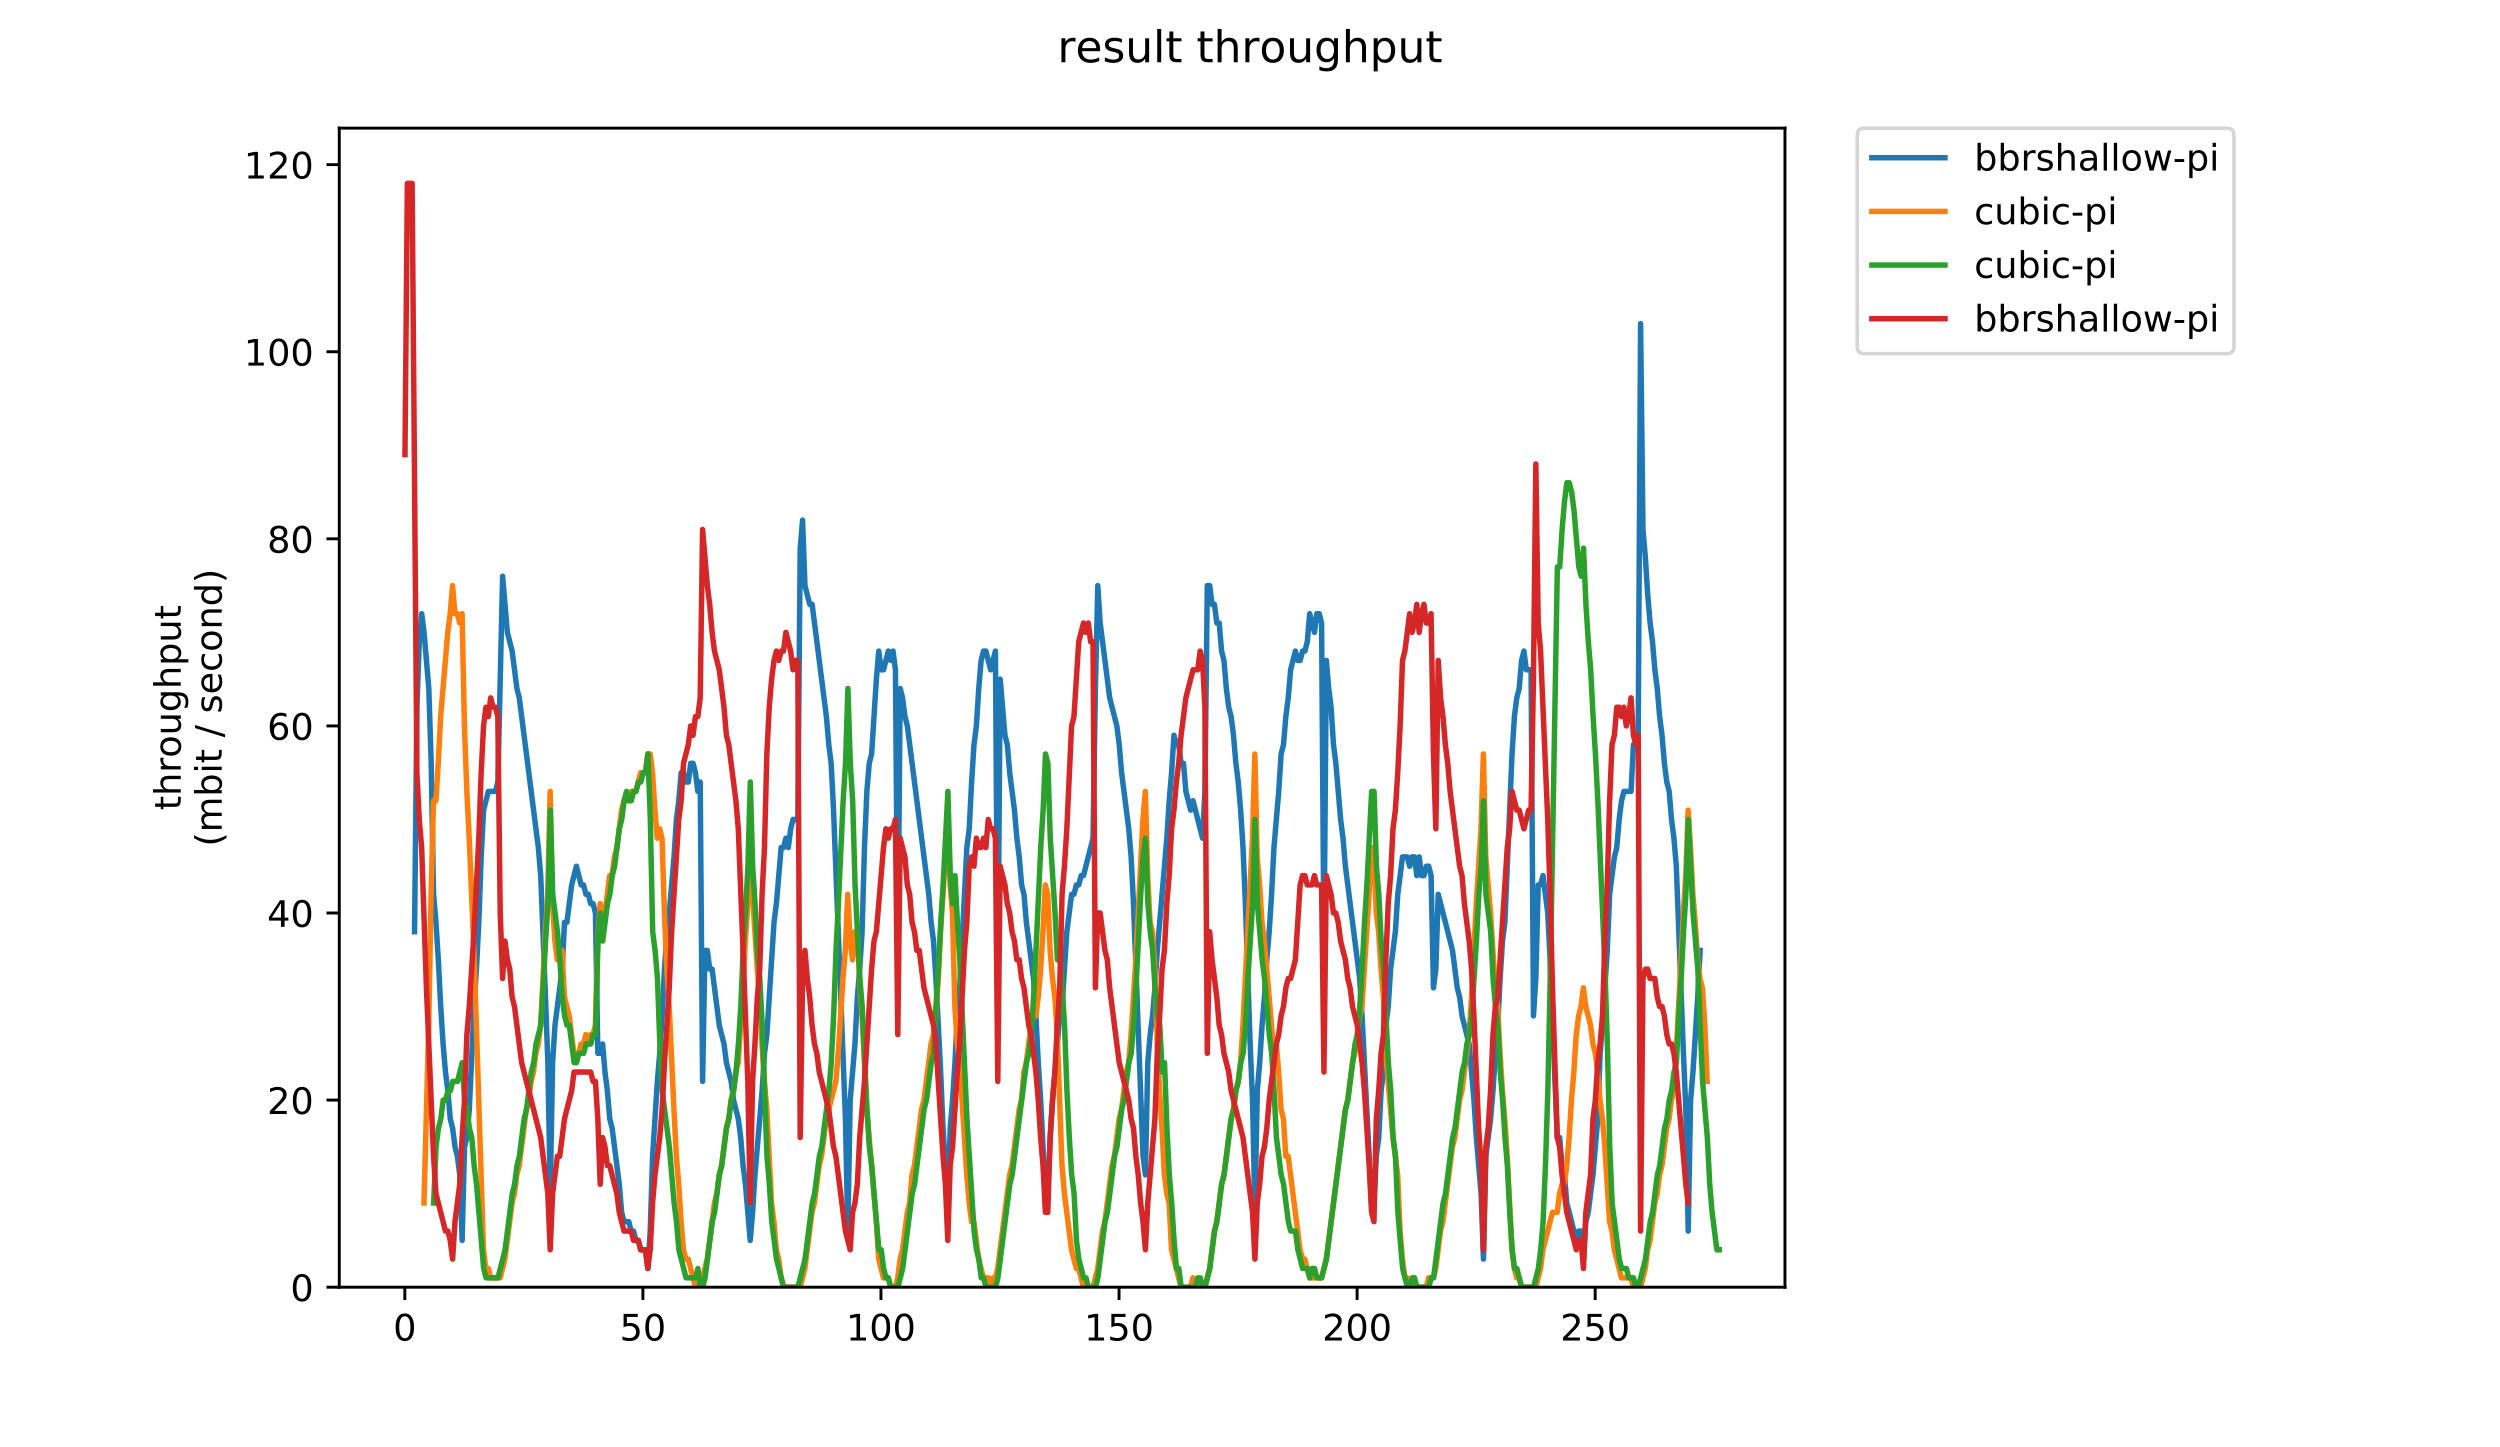<?xml version="1.0" encoding="utf-8" standalone="no"?>
<!DOCTYPE svg PUBLIC "-//W3C//DTD SVG 1.1//EN"
  "http://www.w3.org/Graphics/SVG/1.1/DTD/svg11.dtd">
<!-- Created with matplotlib (https://matplotlib.org/) -->
<svg height="396pt" version="1.1" viewBox="0 0 684 396" width="684pt" xmlns="http://www.w3.org/2000/svg" xmlns:xlink="http://www.w3.org/1999/xlink">
 <defs>
  <style type="text/css">
*{stroke-linecap:butt;stroke-linejoin:round;}
  </style>
 </defs>
 <g id="figure_1">
  <g id="patch_1">
   <path d="M 0 396 
L 684 396 
L 684 0 
L 0 0 
z
" style="fill:#ffffff;"/>
  </g>
  <g id="axes_1">
   <g id="patch_2">
    <path d="M 92.824 352.174 
L 488.365 352.174 
L 488.365 35.062 
L 92.824 35.062 
z
" style="fill:#ffffff;"/>
   </g>
   <g id="matplotlib.axis_1">
    <g id="xtick_1">
     <g id="line2d_1">
      <defs>
       <path d="M 0 0 
L 0 3.5 
" id="m0ec8cfc8e2" style="stroke:#000000;stroke-width:0.8;"/>
      </defs>
      <g>
       <use style="stroke:#000000;stroke-width:0.8;" x="110.759" xlink:href="#m0ec8cfc8e2" y="352.174"/>
      </g>
     </g>
     <g id="text_1">
      <!-- 0 -->
      <defs>
       <path d="M 31.781 66.406 
Q 24.172 66.406 20.328 58.906 
Q 16.5 51.422 16.5 36.375 
Q 16.5 21.391 20.328 13.891 
Q 24.172 6.391 31.781 6.391 
Q 39.453 6.391 43.281 13.891 
Q 47.125 21.391 47.125 36.375 
Q 47.125 51.422 43.281 58.906 
Q 39.453 66.406 31.781 66.406 
z
M 31.781 74.219 
Q 44.047 74.219 50.516 64.516 
Q 56.984 54.828 56.984 36.375 
Q 56.984 17.969 50.516 8.266 
Q 44.047 -1.422 31.781 -1.422 
Q 19.531 -1.422 13.062 8.266 
Q 6.594 17.969 6.594 36.375 
Q 6.594 54.828 13.062 64.516 
Q 19.531 74.219 31.781 74.219 
z
" id="DejaVuSans-48"/>
      </defs>
      <g transform="translate(107.578 366.773)scale(0.1 -0.1)">
       <use xlink:href="#DejaVuSans-48"/>
      </g>
     </g>
    </g>
    <g id="xtick_2">
     <g id="line2d_2">
      <g>
       <use style="stroke:#000000;stroke-width:0.8;" x="175.895" xlink:href="#m0ec8cfc8e2" y="352.174"/>
      </g>
     </g>
     <g id="text_2">
      <!-- 50 -->
      <defs>
       <path d="M 10.797 72.906 
L 49.516 72.906 
L 49.516 64.594 
L 19.828 64.594 
L 19.828 46.734 
Q 21.969 47.469 24.109 47.828 
Q 26.266 48.188 28.422 48.188 
Q 40.625 48.188 47.75 41.5 
Q 54.891 34.812 54.891 23.391 
Q 54.891 11.625 47.562 5.094 
Q 40.234 -1.422 26.906 -1.422 
Q 22.312 -1.422 17.547 -0.641 
Q 12.797 0.141 7.719 1.703 
L 7.719 11.625 
Q 12.109 9.234 16.797 8.062 
Q 21.484 6.891 26.703 6.891 
Q 35.156 6.891 40.078 11.328 
Q 45.016 15.766 45.016 23.391 
Q 45.016 31 40.078 35.438 
Q 35.156 39.891 26.703 39.891 
Q 22.75 39.891 18.812 39.016 
Q 14.891 38.141 10.797 36.281 
z
" id="DejaVuSans-53"/>
      </defs>
      <g transform="translate(169.532 366.773)scale(0.1 -0.1)">
       <use xlink:href="#DejaVuSans-53"/>
       <use x="63.623" xlink:href="#DejaVuSans-48"/>
      </g>
     </g>
    </g>
    <g id="xtick_3">
     <g id="line2d_3">
      <g>
       <use style="stroke:#000000;stroke-width:0.8;" x="241.031" xlink:href="#m0ec8cfc8e2" y="352.174"/>
      </g>
     </g>
     <g id="text_3">
      <!-- 100 -->
      <defs>
       <path d="M 12.406 8.297 
L 28.516 8.297 
L 28.516 63.922 
L 10.984 60.406 
L 10.984 69.391 
L 28.422 72.906 
L 38.281 72.906 
L 38.281 8.297 
L 54.391 8.297 
L 54.391 0 
L 12.406 0 
z
" id="DejaVuSans-49"/>
      </defs>
      <g transform="translate(231.487 366.773)scale(0.1 -0.1)">
       <use xlink:href="#DejaVuSans-49"/>
       <use x="63.623" xlink:href="#DejaVuSans-48"/>
       <use x="127.246" xlink:href="#DejaVuSans-48"/>
      </g>
     </g>
    </g>
    <g id="xtick_4">
     <g id="line2d_4">
      <g>
       <use style="stroke:#000000;stroke-width:0.8;" x="306.167" xlink:href="#m0ec8cfc8e2" y="352.174"/>
      </g>
     </g>
     <g id="text_4">
      <!-- 150 -->
      <g transform="translate(296.624 366.773)scale(0.1 -0.1)">
       <use xlink:href="#DejaVuSans-49"/>
       <use x="63.623" xlink:href="#DejaVuSans-53"/>
       <use x="127.246" xlink:href="#DejaVuSans-48"/>
      </g>
     </g>
    </g>
    <g id="xtick_5">
     <g id="line2d_5">
      <g>
       <use style="stroke:#000000;stroke-width:0.8;" x="371.304" xlink:href="#m0ec8cfc8e2" y="352.174"/>
      </g>
     </g>
     <g id="text_5">
      <!-- 200 -->
      <defs>
       <path d="M 19.188 8.297 
L 53.609 8.297 
L 53.609 0 
L 7.328 0 
L 7.328 8.297 
Q 12.938 14.109 22.625 23.891 
Q 32.328 33.688 34.812 36.531 
Q 39.547 41.844 41.422 45.531 
Q 43.312 49.219 43.312 52.781 
Q 43.312 58.594 39.234 62.25 
Q 35.156 65.922 28.609 65.922 
Q 23.969 65.922 18.812 64.312 
Q 13.672 62.703 7.812 59.422 
L 7.812 69.391 
Q 13.766 71.781 18.938 73 
Q 24.125 74.219 28.422 74.219 
Q 39.75 74.219 46.484 68.547 
Q 53.219 62.891 53.219 53.422 
Q 53.219 48.922 51.531 44.891 
Q 49.859 40.875 45.406 35.406 
Q 44.188 33.984 37.641 27.219 
Q 31.109 20.453 19.188 8.297 
z
" id="DejaVuSans-50"/>
      </defs>
      <g transform="translate(361.76 366.773)scale(0.1 -0.1)">
       <use xlink:href="#DejaVuSans-50"/>
       <use x="63.623" xlink:href="#DejaVuSans-48"/>
       <use x="127.246" xlink:href="#DejaVuSans-48"/>
      </g>
     </g>
    </g>
    <g id="xtick_6">
     <g id="line2d_6">
      <g>
       <use style="stroke:#000000;stroke-width:0.8;" x="436.44" xlink:href="#m0ec8cfc8e2" y="352.174"/>
      </g>
     </g>
     <g id="text_6">
      <!-- 250 -->
      <g transform="translate(426.896 366.773)scale(0.1 -0.1)">
       <use xlink:href="#DejaVuSans-50"/>
       <use x="63.623" xlink:href="#DejaVuSans-53"/>
       <use x="127.246" xlink:href="#DejaVuSans-48"/>
      </g>
     </g>
    </g>
   </g>
   <g id="matplotlib.axis_2">
    <g id="ytick_1">
     <g id="line2d_7">
      <defs>
       <path d="M 0 0 
L -3.5 0 
" id="m995652339a" style="stroke:#000000;stroke-width:0.8;"/>
      </defs>
      <g>
       <use style="stroke:#000000;stroke-width:0.8;" x="92.824" xlink:href="#m995652339a" y="352.174"/>
      </g>
     </g>
     <g id="text_7">
      <!-- 0 -->
      <g transform="translate(79.461 355.973)scale(0.1 -0.1)">
       <use xlink:href="#DejaVuSans-48"/>
      </g>
     </g>
    </g>
    <g id="ytick_2">
     <g id="line2d_8">
      <g>
       <use style="stroke:#000000;stroke-width:0.8;" x="92.824" xlink:href="#m995652339a" y="300.986"/>
      </g>
     </g>
     <g id="text_8">
      <!-- 20 -->
      <g transform="translate(73.099 304.785)scale(0.1 -0.1)">
       <use xlink:href="#DejaVuSans-50"/>
       <use x="63.623" xlink:href="#DejaVuSans-48"/>
      </g>
     </g>
    </g>
    <g id="ytick_3">
     <g id="line2d_9">
      <g>
       <use style="stroke:#000000;stroke-width:0.8;" x="92.824" xlink:href="#m995652339a" y="249.798"/>
      </g>
     </g>
     <g id="text_9">
      <!-- 40 -->
      <defs>
       <path d="M 37.797 64.312 
L 12.891 25.391 
L 37.797 25.391 
z
M 35.203 72.906 
L 47.609 72.906 
L 47.609 25.391 
L 58.016 25.391 
L 58.016 17.188 
L 47.609 17.188 
L 47.609 0 
L 37.797 0 
L 37.797 17.188 
L 4.891 17.188 
L 4.891 26.703 
z
" id="DejaVuSans-52"/>
      </defs>
      <g transform="translate(73.099 253.597)scale(0.1 -0.1)">
       <use xlink:href="#DejaVuSans-52"/>
       <use x="63.623" xlink:href="#DejaVuSans-48"/>
      </g>
     </g>
    </g>
    <g id="ytick_4">
     <g id="line2d_10">
      <g>
       <use style="stroke:#000000;stroke-width:0.8;" x="92.824" xlink:href="#m995652339a" y="198.609"/>
      </g>
     </g>
     <g id="text_10">
      <!-- 60 -->
      <defs>
       <path d="M 33.016 40.375 
Q 26.375 40.375 22.484 35.828 
Q 18.609 31.297 18.609 23.391 
Q 18.609 15.531 22.484 10.953 
Q 26.375 6.391 33.016 6.391 
Q 39.656 6.391 43.531 10.953 
Q 47.406 15.531 47.406 23.391 
Q 47.406 31.297 43.531 35.828 
Q 39.656 40.375 33.016 40.375 
z
M 52.594 71.297 
L 52.594 62.312 
Q 48.875 64.062 45.094 64.984 
Q 41.312 65.922 37.594 65.922 
Q 27.828 65.922 22.672 59.328 
Q 17.531 52.734 16.797 39.406 
Q 19.672 43.656 24.016 45.922 
Q 28.375 48.188 33.594 48.188 
Q 44.578 48.188 50.953 41.516 
Q 57.328 34.859 57.328 23.391 
Q 57.328 12.156 50.688 5.359 
Q 44.047 -1.422 33.016 -1.422 
Q 20.359 -1.422 13.672 8.266 
Q 6.984 17.969 6.984 36.375 
Q 6.984 53.656 15.188 63.938 
Q 23.391 74.219 37.203 74.219 
Q 40.922 74.219 44.703 73.484 
Q 48.484 72.75 52.594 71.297 
z
" id="DejaVuSans-54"/>
      </defs>
      <g transform="translate(73.099 202.408)scale(0.1 -0.1)">
       <use xlink:href="#DejaVuSans-54"/>
       <use x="63.623" xlink:href="#DejaVuSans-48"/>
      </g>
     </g>
    </g>
    <g id="ytick_5">
     <g id="line2d_11">
      <g>
       <use style="stroke:#000000;stroke-width:0.8;" x="92.824" xlink:href="#m995652339a" y="147.421"/>
      </g>
     </g>
     <g id="text_11">
      <!-- 80 -->
      <defs>
       <path d="M 31.781 34.625 
Q 24.75 34.625 20.719 30.859 
Q 16.703 27.094 16.703 20.516 
Q 16.703 13.922 20.719 10.156 
Q 24.75 6.391 31.781 6.391 
Q 38.812 6.391 42.859 10.172 
Q 46.922 13.969 46.922 20.516 
Q 46.922 27.094 42.891 30.859 
Q 38.875 34.625 31.781 34.625 
z
M 21.922 38.812 
Q 15.578 40.375 12.031 44.719 
Q 8.5 49.078 8.5 55.328 
Q 8.5 64.062 14.719 69.141 
Q 20.953 74.219 31.781 74.219 
Q 42.672 74.219 48.875 69.141 
Q 55.078 64.062 55.078 55.328 
Q 55.078 49.078 51.531 44.719 
Q 48 40.375 41.703 38.812 
Q 48.828 37.156 52.797 32.312 
Q 56.781 27.484 56.781 20.516 
Q 56.781 9.906 50.312 4.234 
Q 43.844 -1.422 31.781 -1.422 
Q 19.734 -1.422 13.25 4.234 
Q 6.781 9.906 6.781 20.516 
Q 6.781 27.484 10.781 32.312 
Q 14.797 37.156 21.922 38.812 
z
M 18.312 54.391 
Q 18.312 48.734 21.844 45.562 
Q 25.391 42.391 31.781 42.391 
Q 38.141 42.391 41.719 45.562 
Q 45.312 48.734 45.312 54.391 
Q 45.312 60.062 41.719 63.234 
Q 38.141 66.406 31.781 66.406 
Q 25.391 66.406 21.844 63.234 
Q 18.312 60.062 18.312 54.391 
z
" id="DejaVuSans-56"/>
      </defs>
      <g transform="translate(73.099 151.22)scale(0.1 -0.1)">
       <use xlink:href="#DejaVuSans-56"/>
       <use x="63.623" xlink:href="#DejaVuSans-48"/>
      </g>
     </g>
    </g>
    <g id="ytick_6">
     <g id="line2d_12">
      <g>
       <use style="stroke:#000000;stroke-width:0.8;" x="92.824" xlink:href="#m995652339a" y="96.233"/>
      </g>
     </g>
     <g id="text_12">
      <!-- 100 -->
      <g transform="translate(66.736 100.032)scale(0.1 -0.1)">
       <use xlink:href="#DejaVuSans-49"/>
       <use x="63.623" xlink:href="#DejaVuSans-48"/>
       <use x="127.246" xlink:href="#DejaVuSans-48"/>
      </g>
     </g>
    </g>
    <g id="ytick_7">
     <g id="line2d_13">
      <g>
       <use style="stroke:#000000;stroke-width:0.8;" x="92.824" xlink:href="#m995652339a" y="45.044"/>
      </g>
     </g>
     <g id="text_13">
      <!-- 120 -->
      <g transform="translate(66.736 48.843)scale(0.1 -0.1)">
       <use xlink:href="#DejaVuSans-49"/>
       <use x="63.623" xlink:href="#DejaVuSans-50"/>
       <use x="127.246" xlink:href="#DejaVuSans-48"/>
      </g>
     </g>
    </g>
    <g id="text_14">
     <!-- throughput -->
     <defs>
      <path d="M 18.312 70.219 
L 18.312 54.688 
L 36.812 54.688 
L 36.812 47.703 
L 18.312 47.703 
L 18.312 18.016 
Q 18.312 11.328 20.141 9.422 
Q 21.969 7.516 27.594 7.516 
L 36.812 7.516 
L 36.812 0 
L 27.594 0 
Q 17.188 0 13.234 3.875 
Q 9.281 7.766 9.281 18.016 
L 9.281 47.703 
L 2.688 47.703 
L 2.688 54.688 
L 9.281 54.688 
L 9.281 70.219 
z
" id="DejaVuSans-116"/>
      <path d="M 54.891 33.016 
L 54.891 0 
L 45.906 0 
L 45.906 32.719 
Q 45.906 40.484 42.875 44.328 
Q 39.844 48.188 33.797 48.188 
Q 26.516 48.188 22.312 43.547 
Q 18.109 38.922 18.109 30.906 
L 18.109 0 
L 9.078 0 
L 9.078 75.984 
L 18.109 75.984 
L 18.109 46.188 
Q 21.344 51.125 25.703 53.562 
Q 30.078 56 35.797 56 
Q 45.219 56 50.047 50.172 
Q 54.891 44.344 54.891 33.016 
z
" id="DejaVuSans-104"/>
      <path d="M 41.109 46.297 
Q 39.594 47.172 37.812 47.578 
Q 36.031 48 33.891 48 
Q 26.266 48 22.188 43.047 
Q 18.109 38.094 18.109 28.812 
L 18.109 0 
L 9.078 0 
L 9.078 54.688 
L 18.109 54.688 
L 18.109 46.188 
Q 20.953 51.172 25.484 53.578 
Q 30.031 56 36.531 56 
Q 37.453 56 38.578 55.875 
Q 39.703 55.766 41.062 55.516 
z
" id="DejaVuSans-114"/>
      <path d="M 30.609 48.391 
Q 23.391 48.391 19.188 42.75 
Q 14.984 37.109 14.984 27.297 
Q 14.984 17.484 19.156 11.844 
Q 23.344 6.203 30.609 6.203 
Q 37.797 6.203 41.984 11.859 
Q 46.188 17.531 46.188 27.297 
Q 46.188 37.016 41.984 42.703 
Q 37.797 48.391 30.609 48.391 
z
M 30.609 56 
Q 42.328 56 49.016 48.375 
Q 55.719 40.766 55.719 27.297 
Q 55.719 13.875 49.016 6.219 
Q 42.328 -1.422 30.609 -1.422 
Q 18.844 -1.422 12.172 6.219 
Q 5.516 13.875 5.516 27.297 
Q 5.516 40.766 12.172 48.375 
Q 18.844 56 30.609 56 
z
" id="DejaVuSans-111"/>
      <path d="M 8.5 21.578 
L 8.5 54.688 
L 17.484 54.688 
L 17.484 21.922 
Q 17.484 14.156 20.5 10.266 
Q 23.531 6.391 29.594 6.391 
Q 36.859 6.391 41.078 11.031 
Q 45.312 15.672 45.312 23.688 
L 45.312 54.688 
L 54.297 54.688 
L 54.297 0 
L 45.312 0 
L 45.312 8.406 
Q 42.047 3.422 37.719 1 
Q 33.406 -1.422 27.688 -1.422 
Q 18.266 -1.422 13.375 4.438 
Q 8.5 10.297 8.5 21.578 
z
M 31.109 56 
z
" id="DejaVuSans-117"/>
      <path d="M 45.406 27.984 
Q 45.406 37.75 41.375 43.109 
Q 37.359 48.484 30.078 48.484 
Q 22.859 48.484 18.828 43.109 
Q 14.797 37.75 14.797 27.984 
Q 14.797 18.266 18.828 12.891 
Q 22.859 7.516 30.078 7.516 
Q 37.359 7.516 41.375 12.891 
Q 45.406 18.266 45.406 27.984 
z
M 54.391 6.781 
Q 54.391 -7.172 48.188 -13.984 
Q 42 -20.797 29.203 -20.797 
Q 24.469 -20.797 20.266 -20.094 
Q 16.062 -19.391 12.109 -17.922 
L 12.109 -9.188 
Q 16.062 -11.328 19.922 -12.344 
Q 23.781 -13.375 27.781 -13.375 
Q 36.625 -13.375 41.016 -8.766 
Q 45.406 -4.156 45.406 5.172 
L 45.406 9.625 
Q 42.625 4.781 38.281 2.391 
Q 33.938 0 27.875 0 
Q 17.828 0 11.672 7.656 
Q 5.516 15.328 5.516 27.984 
Q 5.516 40.672 11.672 48.328 
Q 17.828 56 27.875 56 
Q 33.938 56 38.281 53.609 
Q 42.625 51.219 45.406 46.391 
L 45.406 54.688 
L 54.391 54.688 
z
" id="DejaVuSans-103"/>
      <path d="M 18.109 8.203 
L 18.109 -20.797 
L 9.078 -20.797 
L 9.078 54.688 
L 18.109 54.688 
L 18.109 46.391 
Q 20.953 51.266 25.266 53.625 
Q 29.594 56 35.594 56 
Q 45.562 56 51.781 48.094 
Q 58.016 40.188 58.016 27.297 
Q 58.016 14.406 51.781 6.484 
Q 45.562 -1.422 35.594 -1.422 
Q 29.594 -1.422 25.266 0.953 
Q 20.953 3.328 18.109 8.203 
z
M 48.688 27.297 
Q 48.688 37.203 44.609 42.844 
Q 40.531 48.484 33.406 48.484 
Q 26.266 48.484 22.188 42.844 
Q 18.109 37.203 18.109 27.297 
Q 18.109 17.391 22.188 11.75 
Q 26.266 6.109 33.406 6.109 
Q 40.531 6.109 44.609 11.75 
Q 48.688 17.391 48.688 27.297 
z
" id="DejaVuSans-112"/>
     </defs>
     <g transform="translate(49.459 221.675)rotate(-90)scale(0.1 -0.1)">
      <use xlink:href="#DejaVuSans-116"/>
      <use x="39.209" xlink:href="#DejaVuSans-104"/>
      <use x="102.588" xlink:href="#DejaVuSans-114"/>
      <use x="143.67" xlink:href="#DejaVuSans-111"/>
      <use x="204.852" xlink:href="#DejaVuSans-117"/>
      <use x="268.23" xlink:href="#DejaVuSans-103"/>
      <use x="331.707" xlink:href="#DejaVuSans-104"/>
      <use x="395.086" xlink:href="#DejaVuSans-112"/>
      <use x="458.562" xlink:href="#DejaVuSans-117"/>
      <use x="521.941" xlink:href="#DejaVuSans-116"/>
     </g>
     <!-- (mbit / second) -->
     <defs>
      <path d="M 31 75.875 
Q 24.469 64.656 21.281 53.656 
Q 18.109 42.672 18.109 31.391 
Q 18.109 20.125 21.312 9.062 
Q 24.516 -2 31 -13.188 
L 23.188 -13.188 
Q 15.875 -1.703 12.234 9.375 
Q 8.594 20.453 8.594 31.391 
Q 8.594 42.281 12.203 53.312 
Q 15.828 64.359 23.188 75.875 
z
" id="DejaVuSans-40"/>
      <path d="M 52 44.188 
Q 55.375 50.25 60.062 53.125 
Q 64.75 56 71.094 56 
Q 79.641 56 84.281 50.016 
Q 88.922 44.047 88.922 33.016 
L 88.922 0 
L 79.891 0 
L 79.891 32.719 
Q 79.891 40.578 77.094 44.375 
Q 74.312 48.188 68.609 48.188 
Q 61.625 48.188 57.562 43.547 
Q 53.516 38.922 53.516 30.906 
L 53.516 0 
L 44.484 0 
L 44.484 32.719 
Q 44.484 40.625 41.703 44.406 
Q 38.922 48.188 33.109 48.188 
Q 26.219 48.188 22.156 43.531 
Q 18.109 38.875 18.109 30.906 
L 18.109 0 
L 9.078 0 
L 9.078 54.688 
L 18.109 54.688 
L 18.109 46.188 
Q 21.188 51.219 25.484 53.609 
Q 29.781 56 35.688 56 
Q 41.656 56 45.828 52.969 
Q 50 49.953 52 44.188 
z
" id="DejaVuSans-109"/>
      <path d="M 48.688 27.297 
Q 48.688 37.203 44.609 42.844 
Q 40.531 48.484 33.406 48.484 
Q 26.266 48.484 22.188 42.844 
Q 18.109 37.203 18.109 27.297 
Q 18.109 17.391 22.188 11.75 
Q 26.266 6.109 33.406 6.109 
Q 40.531 6.109 44.609 11.75 
Q 48.688 17.391 48.688 27.297 
z
M 18.109 46.391 
Q 20.953 51.266 25.266 53.625 
Q 29.594 56 35.594 56 
Q 45.562 56 51.781 48.094 
Q 58.016 40.188 58.016 27.297 
Q 58.016 14.406 51.781 6.484 
Q 45.562 -1.422 35.594 -1.422 
Q 29.594 -1.422 25.266 0.953 
Q 20.953 3.328 18.109 8.203 
L 18.109 0 
L 9.078 0 
L 9.078 75.984 
L 18.109 75.984 
z
" id="DejaVuSans-98"/>
      <path d="M 9.422 54.688 
L 18.406 54.688 
L 18.406 0 
L 9.422 0 
z
M 9.422 75.984 
L 18.406 75.984 
L 18.406 64.594 
L 9.422 64.594 
z
" id="DejaVuSans-105"/>
      <path id="DejaVuSans-32"/>
      <path d="M 25.391 72.906 
L 33.688 72.906 
L 8.297 -9.281 
L 0 -9.281 
z
" id="DejaVuSans-47"/>
      <path d="M 44.281 53.078 
L 44.281 44.578 
Q 40.484 46.531 36.375 47.5 
Q 32.281 48.484 27.875 48.484 
Q 21.188 48.484 17.844 46.438 
Q 14.5 44.391 14.5 40.281 
Q 14.5 37.156 16.891 35.375 
Q 19.281 33.594 26.516 31.984 
L 29.594 31.297 
Q 39.156 29.25 43.188 25.516 
Q 47.219 21.781 47.219 15.094 
Q 47.219 7.469 41.188 3.016 
Q 35.156 -1.422 24.609 -1.422 
Q 20.219 -1.422 15.453 -0.562 
Q 10.688 0.297 5.422 2 
L 5.422 11.281 
Q 10.406 8.688 15.234 7.391 
Q 20.062 6.109 24.812 6.109 
Q 31.156 6.109 34.562 8.281 
Q 37.984 10.453 37.984 14.406 
Q 37.984 18.062 35.516 20.016 
Q 33.062 21.969 24.703 23.781 
L 21.578 24.516 
Q 13.234 26.266 9.516 29.906 
Q 5.812 33.547 5.812 39.891 
Q 5.812 47.609 11.281 51.797 
Q 16.75 56 26.812 56 
Q 31.781 56 36.172 55.266 
Q 40.578 54.547 44.281 53.078 
z
" id="DejaVuSans-115"/>
      <path d="M 56.203 29.594 
L 56.203 25.203 
L 14.891 25.203 
Q 15.484 15.922 20.484 11.062 
Q 25.484 6.203 34.422 6.203 
Q 39.594 6.203 44.453 7.469 
Q 49.312 8.734 54.109 11.281 
L 54.109 2.781 
Q 49.266 0.734 44.188 -0.344 
Q 39.109 -1.422 33.891 -1.422 
Q 20.797 -1.422 13.156 6.188 
Q 5.516 13.812 5.516 26.812 
Q 5.516 40.234 12.766 48.109 
Q 20.016 56 32.328 56 
Q 43.359 56 49.781 48.891 
Q 56.203 41.797 56.203 29.594 
z
M 47.219 32.234 
Q 47.125 39.594 43.094 43.984 
Q 39.062 48.391 32.422 48.391 
Q 24.906 48.391 20.391 44.141 
Q 15.875 39.891 15.188 32.172 
z
" id="DejaVuSans-101"/>
      <path d="M 48.781 52.594 
L 48.781 44.188 
Q 44.969 46.297 41.141 47.344 
Q 37.312 48.391 33.406 48.391 
Q 24.656 48.391 19.812 42.844 
Q 14.984 37.312 14.984 27.297 
Q 14.984 17.281 19.812 11.734 
Q 24.656 6.203 33.406 6.203 
Q 37.312 6.203 41.141 7.25 
Q 44.969 8.297 48.781 10.406 
L 48.781 2.094 
Q 45.016 0.344 40.984 -0.531 
Q 36.969 -1.422 32.422 -1.422 
Q 20.062 -1.422 12.781 6.344 
Q 5.516 14.109 5.516 27.297 
Q 5.516 40.672 12.859 48.328 
Q 20.219 56 33.016 56 
Q 37.156 56 41.109 55.141 
Q 45.062 54.297 48.781 52.594 
z
" id="DejaVuSans-99"/>
      <path d="M 54.891 33.016 
L 54.891 0 
L 45.906 0 
L 45.906 32.719 
Q 45.906 40.484 42.875 44.328 
Q 39.844 48.188 33.797 48.188 
Q 26.516 48.188 22.312 43.547 
Q 18.109 38.922 18.109 30.906 
L 18.109 0 
L 9.078 0 
L 9.078 54.688 
L 18.109 54.688 
L 18.109 46.188 
Q 21.344 51.125 25.703 53.562 
Q 30.078 56 35.797 56 
Q 45.219 56 50.047 50.172 
Q 54.891 44.344 54.891 33.016 
z
" id="DejaVuSans-110"/>
      <path d="M 45.406 46.391 
L 45.406 75.984 
L 54.391 75.984 
L 54.391 0 
L 45.406 0 
L 45.406 8.203 
Q 42.578 3.328 38.25 0.953 
Q 33.938 -1.422 27.875 -1.422 
Q 17.969 -1.422 11.734 6.484 
Q 5.516 14.406 5.516 27.297 
Q 5.516 40.188 11.734 48.094 
Q 17.969 56 27.875 56 
Q 33.938 56 38.25 53.625 
Q 42.578 51.266 45.406 46.391 
z
M 14.797 27.297 
Q 14.797 17.391 18.875 11.75 
Q 22.953 6.109 30.078 6.109 
Q 37.203 6.109 41.297 11.75 
Q 45.406 17.391 45.406 27.297 
Q 45.406 37.203 41.297 42.844 
Q 37.203 48.484 30.078 48.484 
Q 22.953 48.484 18.875 42.844 
Q 14.797 37.203 14.797 27.297 
z
" id="DejaVuSans-100"/>
      <path d="M 8.016 75.875 
L 15.828 75.875 
Q 23.141 64.359 26.781 53.312 
Q 30.422 42.281 30.422 31.391 
Q 30.422 20.453 26.781 9.375 
Q 23.141 -1.703 15.828 -13.188 
L 8.016 -13.188 
Q 14.5 -2 17.703 9.062 
Q 20.906 20.125 20.906 31.391 
Q 20.906 42.672 17.703 53.656 
Q 14.5 64.656 8.016 75.875 
z
" id="DejaVuSans-41"/>
     </defs>
     <g transform="translate(60.657 231.609)rotate(-90)scale(0.1 -0.1)">
      <use xlink:href="#DejaVuSans-40"/>
      <use x="39.014" xlink:href="#DejaVuSans-109"/>
      <use x="136.426" xlink:href="#DejaVuSans-98"/>
      <use x="199.902" xlink:href="#DejaVuSans-105"/>
      <use x="227.686" xlink:href="#DejaVuSans-116"/>
      <use x="266.895" xlink:href="#DejaVuSans-32"/>
      <use x="298.682" xlink:href="#DejaVuSans-47"/>
      <use x="332.373" xlink:href="#DejaVuSans-32"/>
      <use x="364.16" xlink:href="#DejaVuSans-115"/>
      <use x="416.26" xlink:href="#DejaVuSans-101"/>
      <use x="477.783" xlink:href="#DejaVuSans-99"/>
      <use x="532.764" xlink:href="#DejaVuSans-111"/>
      <use x="593.945" xlink:href="#DejaVuSans-110"/>
      <use x="657.324" xlink:href="#DejaVuSans-100"/>
      <use x="720.801" xlink:href="#DejaVuSans-41"/>
     </g>
    </g>
   </g>
   <g id="line2d_14">
    <path clip-path="url(#p0eaa4ac2a7)" d="M 113.414 254.916 
L 114.065 193.49 
L 114.716 175.574 
L 115.368 167.896 
L 116.019 173.015 
L 117.322 188.372 
L 117.973 208.847 
L 118.625 244.679 
L 119.276 252.357 
L 119.927 262.595 
L 120.579 275.392 
L 121.23 285.629 
L 121.881 293.308 
L 122.533 298.426 
L 123.184 306.105 
L 123.836 308.664 
L 124.487 313.783 
L 125.138 316.342 
L 125.79 321.461 
L 126.441 339.377 
L 127.092 313.783 
L 127.744 311.224 
L 128.395 303.545 
L 129.698 275.392 
L 130.349 265.154 
L 131 252.357 
L 131.652 234.441 
L 132.303 221.644 
L 133.606 216.525 
L 135.56 216.525 
L 136.211 213.966 
L 137.514 157.659 
L 138.817 173.015 
L 140.12 178.134 
L 141.422 188.372 
L 142.074 190.931 
L 147.285 231.882 
L 147.936 239.56 
L 149.239 272.832 
L 149.89 290.748 
L 150.541 326.58 
L 151.193 290.748 
L 151.844 280.511 
L 153.798 265.154 
L 154.45 252.357 
L 155.101 252.357 
L 156.404 242.119 
L 157.706 237 
L 159.009 242.119 
L 159.66 242.119 
L 160.312 244.679 
L 160.963 244.679 
L 161.615 247.238 
L 162.266 247.238 
L 162.917 249.798 
L 163.569 288.189 
L 164.22 288.189 
L 164.871 285.629 
L 165.523 293.308 
L 166.174 298.426 
L 166.825 306.105 
L 167.477 308.664 
L 169.431 324.021 
L 170.082 331.699 
L 170.734 334.258 
L 172.036 334.258 
L 172.688 336.818 
L 173.339 336.818 
L 173.99 339.377 
L 174.642 339.377 
L 175.293 341.937 
L 176.596 341.937 
L 177.247 347.055 
L 177.899 336.818 
L 178.55 316.342 
L 179.853 295.867 
L 180.504 288.189 
L 181.155 277.951 
L 181.807 265.154 
L 182.458 254.916 
L 183.109 249.798 
L 184.412 234.441 
L 185.064 224.203 
L 185.715 219.085 
L 186.366 211.406 
L 187.018 211.406 
L 187.669 213.966 
L 188.32 213.966 
L 188.972 208.847 
L 189.623 208.847 
L 190.274 211.406 
L 190.926 216.525 
L 191.577 213.966 
L 192.229 295.867 
L 192.88 260.035 
L 193.531 260.035 
L 194.183 265.154 
L 194.834 265.154 
L 196.788 280.511 
L 198.091 285.629 
L 198.742 290.748 
L 200.045 295.867 
L 200.696 300.986 
L 201.999 306.105 
L 202.65 311.224 
L 203.302 318.902 
L 203.953 324.021 
L 205.256 339.377 
L 205.907 331.699 
L 206.558 321.461 
L 208.513 298.426 
L 209.164 288.189 
L 209.815 283.07 
L 211.769 252.357 
L 212.421 247.238 
L 213.723 231.882 
L 214.375 231.882 
L 215.026 229.322 
L 215.678 231.882 
L 216.329 226.763 
L 216.98 224.203 
L 218.283 224.203 
L 218.934 149.98 
L 219.586 142.302 
L 220.237 160.218 
L 221.54 165.337 
L 222.191 165.337 
L 226.099 196.05 
L 226.751 203.728 
L 227.402 208.847 
L 228.053 221.644 
L 229.356 254.916 
L 231.31 306.105 
L 231.962 336.818 
L 232.613 300.986 
L 233.916 285.629 
L 234.567 272.832 
L 235.218 265.154 
L 235.87 254.916 
L 236.521 231.882 
L 237.173 216.525 
L 237.824 208.847 
L 238.475 206.287 
L 239.778 185.812 
L 240.429 178.134 
L 241.081 183.253 
L 241.732 183.253 
L 243.035 178.134 
L 243.686 180.693 
L 244.337 178.134 
L 244.989 183.253 
L 245.64 262.595 
L 246.292 188.372 
L 246.943 190.931 
L 247.594 196.05 
L 248.246 198.609 
L 254.108 244.679 
L 254.759 252.357 
L 255.411 257.476 
L 256.062 267.713 
L 257.365 293.308 
L 258.016 308.664 
L 258.667 318.902 
L 259.319 334.258 
L 259.97 308.664 
L 260.622 300.986 
L 261.273 290.748 
L 261.924 277.951 
L 262.576 270.273 
L 264.53 231.882 
L 265.181 226.763 
L 265.832 213.966 
L 266.484 203.728 
L 267.135 198.609 
L 267.787 188.372 
L 268.438 180.693 
L 269.089 178.134 
L 269.741 178.134 
L 271.043 183.253 
L 272.346 178.134 
L 272.997 270.273 
L 273.649 185.812 
L 274.951 201.169 
L 275.603 203.728 
L 276.254 211.406 
L 277.557 221.644 
L 278.208 229.322 
L 278.86 234.441 
L 279.511 242.119 
L 280.162 244.679 
L 280.814 252.357 
L 282.768 267.713 
L 283.419 277.951 
L 284.071 290.748 
L 284.722 300.986 
L 285.373 313.783 
L 286.025 329.139 
L 286.676 326.58 
L 287.327 311.224 
L 287.979 300.986 
L 289.933 277.951 
L 290.584 275.392 
L 291.887 254.916 
L 293.19 244.679 
L 293.841 244.679 
L 294.492 242.119 
L 295.144 242.119 
L 295.795 239.56 
L 296.446 239.56 
L 299.052 229.322 
L 299.703 188.372 
L 300.355 160.218 
L 301.006 170.456 
L 303.611 190.931 
L 305.566 198.609 
L 306.217 203.728 
L 306.868 211.406 
L 308.822 226.763 
L 309.474 234.441 
L 310.125 247.238 
L 312.73 316.342 
L 313.382 321.461 
L 314.033 290.748 
L 314.685 283.07 
L 315.336 277.951 
L 315.987 270.273 
L 316.639 260.035 
L 319.244 229.322 
L 319.895 219.085 
L 320.547 211.406 
L 321.198 201.169 
L 321.85 203.728 
L 322.501 203.728 
L 323.152 208.847 
L 323.804 208.847 
L 324.455 216.525 
L 325.758 221.644 
L 326.409 219.085 
L 329.015 229.322 
L 329.666 216.525 
L 330.317 160.218 
L 330.969 160.218 
L 331.62 165.337 
L 332.271 165.337 
L 332.923 170.456 
L 333.574 170.456 
L 334.225 178.134 
L 334.877 180.693 
L 335.528 188.372 
L 336.18 193.49 
L 336.831 196.05 
L 337.482 201.169 
L 338.134 208.847 
L 338.785 213.966 
L 339.436 221.644 
L 340.088 231.882 
L 340.739 247.238 
L 342.042 285.629 
L 342.693 300.986 
L 343.345 331.699 
L 343.996 298.426 
L 344.647 290.748 
L 345.299 280.511 
L 345.95 272.832 
L 346.601 262.595 
L 347.253 254.916 
L 347.904 244.679 
L 348.555 231.882 
L 349.858 216.525 
L 350.509 206.287 
L 351.161 203.728 
L 351.812 196.05 
L 352.464 190.931 
L 353.115 183.253 
L 354.418 178.134 
L 355.069 180.693 
L 355.72 180.693 
L 356.372 178.134 
L 357.023 178.134 
L 357.674 175.574 
L 358.326 167.896 
L 359.629 173.015 
L 360.28 167.896 
L 360.931 167.896 
L 361.583 170.456 
L 362.234 260.035 
L 362.885 180.693 
L 363.537 188.372 
L 364.188 193.49 
L 364.839 203.728 
L 365.491 208.847 
L 366.794 224.203 
L 367.445 229.322 
L 368.096 237 
L 372.004 267.713 
L 372.656 277.951 
L 375.261 329.139 
L 375.913 329.139 
L 376.564 316.342 
L 377.215 311.224 
L 377.867 298.426 
L 378.518 293.308 
L 379.169 280.511 
L 379.821 275.392 
L 380.472 265.154 
L 381.775 254.916 
L 382.426 244.679 
L 383.729 234.441 
L 385.032 234.441 
L 385.683 237 
L 386.334 234.441 
L 386.986 234.441 
L 387.637 239.56 
L 388.288 234.441 
L 388.94 239.56 
L 389.591 239.56 
L 390.243 237 
L 390.894 237 
L 391.545 239.56 
L 392.197 270.273 
L 392.848 265.154 
L 393.499 244.679 
L 397.408 260.035 
L 398.71 270.273 
L 399.362 272.832 
L 400.013 277.951 
L 401.967 285.629 
L 403.27 300.986 
L 403.921 311.224 
L 405.224 326.58 
L 405.875 344.496 
L 406.527 316.342 
L 407.829 306.105 
L 408.481 298.426 
L 409.132 288.189 
L 409.783 280.511 
L 410.435 267.713 
L 411.086 257.476 
L 411.738 252.357 
L 413.692 206.287 
L 414.343 196.05 
L 414.994 190.931 
L 415.646 188.372 
L 416.297 180.693 
L 416.948 178.134 
L 417.6 183.253 
L 418.903 183.253 
L 419.554 277.951 
L 420.205 267.713 
L 420.857 242.119 
L 421.508 242.119 
L 422.159 239.56 
L 423.462 249.798 
L 424.113 262.595 
L 426.067 311.224 
L 426.719 311.224 
L 427.37 318.902 
L 428.022 321.461 
L 428.673 329.139 
L 431.278 339.377 
L 431.93 336.818 
L 432.581 336.818 
L 433.232 344.496 
L 433.884 334.258 
L 434.535 331.699 
L 435.838 321.461 
L 437.141 306.105 
L 437.792 288.189 
L 438.443 280.511 
L 439.746 260.035 
L 440.397 244.679 
L 441.7 234.441 
L 442.352 231.882 
L 443.003 224.203 
L 443.654 219.085 
L 444.306 216.525 
L 446.26 216.525 
L 446.911 203.728 
L 447.562 203.728 
L 448.214 201.169 
L 448.865 88.554 
L 449.517 144.861 
L 450.168 152.54 
L 450.819 162.777 
L 451.471 170.456 
L 452.122 175.574 
L 452.773 183.253 
L 453.425 188.372 
L 454.076 196.05 
L 454.727 201.169 
L 455.379 208.847 
L 456.03 213.966 
L 456.682 216.525 
L 457.333 224.203 
L 457.984 229.322 
L 458.636 237 
L 460.59 288.189 
L 461.241 303.545 
L 461.892 336.818 
L 462.544 300.986 
L 463.195 293.308 
L 464.498 272.832 
L 465.149 260.035 
L 465.149 260.035 
" style="fill:none;stroke:#1f77b4;stroke-linecap:square;stroke-width:1.5;"/>
   </g>
   <g id="line2d_15">
    <path clip-path="url(#p0eaa4ac2a7)" d="M 115.997 329.139 
L 117.3 280.511 
L 117.951 244.679 
L 118.602 219.085 
L 119.254 219.085 
L 119.905 208.847 
L 120.557 196.05 
L 122.511 173.015 
L 123.162 167.896 
L 123.813 160.218 
L 124.465 167.896 
L 125.116 167.896 
L 125.767 170.456 
L 126.419 167.896 
L 127.07 198.609 
L 127.722 216.525 
L 128.373 229.322 
L 129.676 260.035 
L 132.281 341.937 
L 132.932 347.055 
L 133.584 347.055 
L 134.235 349.615 
L 136.841 349.615 
L 138.143 344.496 
L 140.097 329.139 
L 140.749 326.58 
L 141.4 321.461 
L 142.052 318.902 
L 144.006 303.545 
L 144.657 300.986 
L 145.308 295.867 
L 145.96 293.308 
L 146.611 288.189 
L 147.262 285.629 
L 147.914 280.511 
L 149.216 254.916 
L 149.868 244.679 
L 150.519 216.525 
L 151.171 247.238 
L 151.822 257.476 
L 152.473 262.595 
L 153.125 260.035 
L 153.776 260.035 
L 154.427 272.832 
L 155.73 277.951 
L 157.033 288.189 
L 158.336 288.189 
L 158.987 285.629 
L 159.638 285.629 
L 160.29 283.07 
L 160.941 285.629 
L 161.592 283.07 
L 162.244 283.07 
L 162.895 280.511 
L 163.546 257.476 
L 164.198 247.238 
L 164.849 254.916 
L 166.803 239.56 
L 167.455 239.56 
L 168.106 234.441 
L 168.757 231.882 
L 170.06 221.644 
L 170.711 219.085 
L 172.014 219.085 
L 172.666 216.525 
L 173.968 216.525 
L 175.271 211.406 
L 176.574 211.406 
L 177.225 206.287 
L 177.876 206.287 
L 178.528 211.406 
L 179.179 221.644 
L 179.83 229.322 
L 180.482 226.763 
L 181.133 229.322 
L 181.785 249.798 
L 182.436 265.154 
L 183.087 275.392 
L 184.39 303.545 
L 185.041 316.342 
L 185.693 324.021 
L 186.344 334.258 
L 186.995 341.937 
L 187.647 344.496 
L 188.298 344.496 
L 190.252 352.174 
L 191.555 352.174 
L 193.509 344.496 
L 195.463 329.139 
L 196.115 326.58 
L 196.766 321.461 
L 197.417 318.902 
L 198.72 308.664 
L 199.371 306.105 
L 200.023 300.986 
L 200.674 298.426 
L 201.325 293.308 
L 201.977 290.748 
L 203.28 270.273 
L 203.931 257.476 
L 204.582 247.238 
L 205.234 224.203 
L 205.885 244.679 
L 207.188 265.154 
L 207.839 272.832 
L 208.49 285.629 
L 209.142 295.867 
L 209.793 303.545 
L 211.096 329.139 
L 211.747 334.258 
L 212.399 341.937 
L 213.05 344.496 
L 213.701 349.615 
L 214.353 352.174 
L 218.912 352.174 
L 220.215 347.055 
L 222.169 331.699 
L 222.82 329.139 
L 224.123 318.902 
L 224.774 316.342 
L 226.077 306.105 
L 228.683 295.867 
L 229.334 288.189 
L 230.637 267.713 
L 231.288 260.035 
L 231.939 244.679 
L 232.591 257.476 
L 233.242 262.595 
L 233.894 254.916 
L 234.545 254.916 
L 235.196 267.713 
L 235.848 277.951 
L 237.15 303.545 
L 239.756 334.258 
L 240.407 344.496 
L 241.71 349.615 
L 243.013 349.615 
L 243.664 352.174 
L 244.967 352.174 
L 245.618 349.615 
L 246.269 344.496 
L 246.921 341.937 
L 248.224 331.699 
L 248.875 329.139 
L 249.526 321.461 
L 250.178 318.902 
L 252.132 303.545 
L 252.783 300.986 
L 254.737 285.629 
L 255.388 283.07 
L 256.04 277.951 
L 256.691 267.713 
L 257.343 254.916 
L 258.645 234.441 
L 259.297 221.644 
L 259.948 242.119 
L 260.599 249.798 
L 261.251 275.392 
L 261.902 285.629 
L 262.553 290.748 
L 264.508 321.461 
L 265.159 329.139 
L 265.81 334.258 
L 266.462 334.258 
L 267.764 344.496 
L 269.067 349.615 
L 270.37 349.615 
L 271.021 352.174 
L 271.673 349.615 
L 272.324 349.615 
L 272.975 347.055 
L 276.232 321.461 
L 276.883 318.902 
L 278.838 303.545 
L 279.489 300.986 
L 280.14 293.308 
L 280.792 290.748 
L 282.094 280.511 
L 282.746 277.951 
L 283.397 277.951 
L 284.048 272.832 
L 284.7 265.154 
L 285.351 254.916 
L 286.003 242.119 
L 286.654 244.679 
L 287.305 260.035 
L 287.957 267.713 
L 288.608 272.832 
L 289.259 283.07 
L 290.562 318.902 
L 291.213 326.58 
L 293.167 341.937 
L 294.47 347.055 
L 295.122 347.055 
L 296.424 352.174 
L 299.03 352.174 
L 300.332 347.055 
L 301.635 336.818 
L 302.287 334.258 
L 304.241 318.902 
L 304.892 316.342 
L 306.195 306.105 
L 306.846 303.545 
L 308.149 293.308 
L 308.8 290.748 
L 309.452 283.07 
L 310.754 262.595 
L 312.708 224.203 
L 313.36 216.525 
L 314.011 239.56 
L 314.662 252.357 
L 315.314 254.916 
L 315.965 265.154 
L 316.617 285.629 
L 317.268 298.426 
L 317.919 308.664 
L 318.571 321.461 
L 319.222 326.58 
L 319.873 329.139 
L 320.525 341.937 
L 323.13 352.174 
L 325.736 352.174 
L 326.387 349.615 
L 327.038 352.174 
L 329.644 352.174 
L 330.946 347.055 
L 332.249 336.818 
L 332.901 334.258 
L 334.203 324.021 
L 334.855 321.461 
L 336.809 306.105 
L 337.46 303.545 
L 338.111 298.426 
L 338.763 295.867 
L 339.414 290.748 
L 340.066 280.511 
L 342.671 229.322 
L 343.322 206.287 
L 343.974 234.441 
L 344.625 242.119 
L 345.276 252.357 
L 345.928 257.476 
L 348.533 288.189 
L 349.185 285.629 
L 349.836 293.308 
L 350.487 303.545 
L 351.139 306.105 
L 351.79 316.342 
L 352.441 316.342 
L 355.698 341.937 
L 356.35 344.496 
L 357.001 344.496 
L 358.304 349.615 
L 361.561 349.615 
L 362.863 344.496 
L 368.074 303.545 
L 368.725 300.986 
L 370.028 290.748 
L 370.68 288.189 
L 371.982 277.951 
L 372.634 275.392 
L 374.588 244.679 
L 375.239 231.882 
L 375.89 231.882 
L 376.542 249.798 
L 377.193 254.916 
L 377.845 265.154 
L 378.496 272.832 
L 379.147 288.189 
L 381.101 311.224 
L 382.404 321.461 
L 383.055 336.818 
L 383.707 344.496 
L 384.358 349.615 
L 385.01 349.615 
L 385.661 352.174 
L 390.22 352.174 
L 390.872 349.615 
L 392.175 349.615 
L 392.826 347.055 
L 394.129 336.818 
L 394.78 334.258 
L 397.385 313.783 
L 398.037 311.224 
L 399.339 300.986 
L 399.991 298.426 
L 401.945 283.07 
L 402.596 272.832 
L 403.899 247.238 
L 405.202 226.763 
L 405.853 206.287 
L 406.504 234.441 
L 407.807 249.798 
L 409.11 270.273 
L 409.761 275.392 
L 410.413 288.189 
L 411.064 298.426 
L 411.715 306.105 
L 412.367 316.342 
L 413.669 341.937 
L 414.321 347.055 
L 414.972 349.615 
L 415.624 349.615 
L 416.275 352.174 
L 420.183 352.174 
L 421.486 347.055 
L 422.137 341.937 
L 424.743 331.699 
L 426.045 331.699 
L 426.697 326.58 
L 427.348 324.021 
L 427.999 324.021 
L 428.651 318.902 
L 429.302 311.224 
L 429.954 300.986 
L 430.605 293.308 
L 431.256 283.07 
L 431.908 277.951 
L 432.559 275.392 
L 433.21 270.273 
L 433.862 275.392 
L 435.164 280.511 
L 435.816 285.629 
L 436.467 288.189 
L 437.118 293.308 
L 437.77 300.986 
L 438.421 306.105 
L 439.073 313.783 
L 440.375 334.258 
L 441.027 336.818 
L 441.678 341.937 
L 443.632 349.615 
L 446.238 349.615 
L 446.889 352.174 
L 448.843 352.174 
L 450.146 347.055 
L 450.797 341.937 
L 451.448 339.377 
L 452.751 329.139 
L 453.403 326.58 
L 454.054 321.461 
L 454.705 318.902 
L 456.008 308.664 
L 456.659 306.105 
L 457.311 300.986 
L 457.962 298.426 
L 458.613 288.189 
L 460.568 249.798 
L 461.219 239.56 
L 461.87 221.644 
L 462.522 231.882 
L 463.173 244.679 
L 463.824 252.357 
L 464.476 262.595 
L 465.127 267.713 
L 465.778 270.273 
L 466.43 280.511 
L 467.081 295.867 
L 467.081 295.867 
" style="fill:none;stroke:#ff7f0e;stroke-linecap:square;stroke-width:1.5;"/>
   </g>
   <g id="line2d_16">
    <path clip-path="url(#p0eaa4ac2a7)" d="M 118.651 329.139 
L 119.302 313.783 
L 119.953 308.664 
L 120.605 306.105 
L 121.256 300.986 
L 121.907 300.986 
L 122.559 298.426 
L 123.21 298.426 
L 123.862 295.867 
L 125.164 295.867 
L 126.467 290.748 
L 127.118 300.986 
L 127.77 303.545 
L 128.421 308.664 
L 129.072 311.224 
L 129.724 318.902 
L 130.375 324.021 
L 132.329 347.055 
L 132.981 349.615 
L 136.237 349.615 
L 138.192 341.937 
L 140.146 326.58 
L 140.797 324.021 
L 141.448 318.902 
L 142.1 316.342 
L 143.402 306.105 
L 144.054 303.545 
L 145.357 293.308 
L 146.008 290.748 
L 146.659 285.629 
L 147.962 280.511 
L 148.613 270.273 
L 149.265 257.476 
L 149.916 247.238 
L 150.567 221.644 
L 151.219 244.679 
L 152.521 254.916 
L 153.173 262.595 
L 153.824 272.832 
L 154.476 277.951 
L 155.127 280.511 
L 155.778 280.511 
L 157.081 290.748 
L 157.732 290.748 
L 158.384 288.189 
L 159.686 288.189 
L 160.338 285.629 
L 161.641 285.629 
L 162.292 283.07 
L 162.943 283.07 
L 163.595 257.476 
L 164.246 249.798 
L 164.897 257.476 
L 166.2 247.238 
L 166.851 244.679 
L 167.503 239.56 
L 168.154 237 
L 169.457 226.763 
L 170.108 224.203 
L 170.76 219.085 
L 171.411 216.525 
L 172.062 219.085 
L 172.714 219.085 
L 173.365 216.525 
L 174.016 216.525 
L 174.668 213.966 
L 175.319 213.966 
L 175.971 211.406 
L 176.622 211.406 
L 177.273 206.287 
L 177.925 224.203 
L 178.576 254.916 
L 179.227 260.035 
L 179.879 267.713 
L 180.53 285.629 
L 181.181 298.426 
L 183.136 313.783 
L 184.438 329.139 
L 185.09 334.258 
L 185.741 341.937 
L 187.695 349.615 
L 190.3 349.615 
L 190.952 347.055 
L 191.603 352.174 
L 192.255 352.174 
L 192.906 349.615 
L 194.86 334.258 
L 195.511 331.699 
L 196.814 321.461 
L 197.465 318.902 
L 198.768 308.664 
L 199.42 306.105 
L 200.071 300.986 
L 200.722 298.426 
L 201.374 293.308 
L 202.025 285.629 
L 202.676 275.392 
L 203.328 260.035 
L 203.979 249.798 
L 204.63 237 
L 205.282 213.966 
L 205.933 237 
L 206.585 247.238 
L 207.236 260.035 
L 207.887 267.713 
L 208.539 280.511 
L 209.841 316.342 
L 210.493 324.021 
L 211.144 334.258 
L 212.447 344.496 
L 214.401 352.174 
L 218.309 352.174 
L 220.263 344.496 
L 222.217 329.139 
L 222.869 326.58 
L 224.171 316.342 
L 224.823 313.783 
L 226.777 298.426 
L 227.428 290.748 
L 228.079 277.951 
L 228.731 260.035 
L 229.382 247.238 
L 230.685 219.085 
L 231.336 208.847 
L 231.988 188.372 
L 232.639 208.847 
L 233.29 219.085 
L 233.942 242.119 
L 235.244 267.713 
L 235.896 275.392 
L 237.199 303.545 
L 237.85 313.783 
L 238.501 318.902 
L 240.455 341.937 
L 241.107 341.937 
L 241.758 347.055 
L 242.409 349.615 
L 243.061 349.615 
L 243.712 352.174 
L 245.666 352.174 
L 246.969 347.055 
L 249.574 326.58 
L 250.226 324.021 
L 252.831 303.545 
L 253.483 300.986 
L 254.785 290.748 
L 255.437 288.189 
L 256.088 275.392 
L 256.739 265.154 
L 257.391 252.357 
L 258.042 242.119 
L 259.345 216.525 
L 259.996 239.56 
L 260.648 247.238 
L 261.299 239.56 
L 261.95 252.357 
L 262.602 262.595 
L 264.556 306.105 
L 266.51 336.818 
L 267.161 341.937 
L 267.813 344.496 
L 268.464 349.615 
L 269.115 349.615 
L 269.767 352.174 
L 272.372 352.174 
L 273.023 349.615 
L 276.28 324.021 
L 276.932 321.461 
L 280.84 290.748 
L 281.491 288.189 
L 282.143 283.07 
L 282.794 272.832 
L 283.445 260.035 
L 284.748 231.882 
L 285.399 221.644 
L 286.051 206.287 
L 286.702 208.847 
L 287.353 229.322 
L 288.656 249.798 
L 289.308 262.595 
L 289.959 260.035 
L 291.262 280.511 
L 291.913 298.426 
L 292.564 311.224 
L 293.216 321.461 
L 293.867 326.58 
L 294.518 339.377 
L 295.17 344.496 
L 296.473 349.615 
L 297.124 349.615 
L 297.775 352.174 
L 299.729 352.174 
L 300.381 349.615 
L 302.335 334.258 
L 302.986 331.699 
L 304.94 316.342 
L 305.592 313.783 
L 306.894 303.545 
L 307.546 300.986 
L 308.848 290.748 
L 309.5 288.189 
L 310.151 280.511 
L 310.802 270.273 
L 312.105 244.679 
L 312.757 234.441 
L 313.408 229.322 
L 314.059 247.238 
L 314.711 254.916 
L 315.362 260.035 
L 316.013 270.273 
L 316.665 277.951 
L 317.316 280.511 
L 317.967 293.308 
L 318.619 290.748 
L 319.27 308.664 
L 319.922 321.461 
L 320.573 329.139 
L 321.224 339.377 
L 321.876 347.055 
L 322.527 347.055 
L 323.178 352.174 
L 327.087 352.174 
L 327.738 349.615 
L 328.389 349.615 
L 329.041 352.174 
L 329.692 352.174 
L 330.995 347.055 
L 332.297 336.818 
L 332.949 334.258 
L 334.251 324.021 
L 334.903 321.461 
L 336.857 306.105 
L 337.508 303.545 
L 338.16 298.426 
L 338.811 295.867 
L 339.462 290.748 
L 340.114 288.189 
L 340.765 280.511 
L 341.416 267.713 
L 342.719 247.238 
L 343.371 224.203 
L 344.022 247.238 
L 345.325 262.595 
L 345.976 267.713 
L 347.279 283.07 
L 347.93 288.189 
L 348.581 298.426 
L 349.233 311.224 
L 350.536 321.461 
L 351.187 324.021 
L 352.49 334.258 
L 353.141 336.818 
L 354.444 336.818 
L 355.095 341.937 
L 356.398 347.055 
L 357.701 347.055 
L 358.352 349.615 
L 359.003 347.055 
L 359.655 347.055 
L 360.306 349.615 
L 361.609 349.615 
L 362.911 344.496 
L 368.122 303.545 
L 368.774 300.986 
L 370.728 285.629 
L 371.379 283.07 
L 372.03 275.392 
L 372.682 265.154 
L 373.333 252.357 
L 373.985 242.119 
L 375.287 216.525 
L 375.939 216.525 
L 376.59 237 
L 377.241 244.679 
L 377.893 257.476 
L 378.544 265.154 
L 379.847 290.748 
L 380.498 298.426 
L 381.15 311.224 
L 381.801 316.342 
L 382.452 331.699 
L 383.755 347.055 
L 385.058 352.174 
L 385.709 352.174 
L 386.36 349.615 
L 387.012 349.615 
L 387.663 352.174 
L 390.92 352.174 
L 391.571 349.615 
L 392.223 349.615 
L 394.828 329.139 
L 395.48 326.58 
L 397.434 311.224 
L 398.085 308.664 
L 400.039 293.308 
L 400.69 290.748 
L 401.342 285.629 
L 401.993 283.07 
L 402.645 277.951 
L 403.947 257.476 
L 404.599 244.679 
L 405.25 237 
L 405.901 219.085 
L 406.553 244.679 
L 407.855 254.916 
L 408.507 267.713 
L 409.158 275.392 
L 409.809 280.511 
L 410.461 293.308 
L 411.112 300.986 
L 411.764 311.224 
L 412.415 318.902 
L 413.066 331.699 
L 413.718 341.937 
L 414.369 347.055 
L 415.02 347.055 
L 416.323 352.174 
L 419.58 352.174 
L 420.883 347.055 
L 421.534 341.937 
L 422.185 334.258 
L 422.837 318.902 
L 423.488 298.426 
L 424.139 267.713 
L 426.094 155.099 
L 426.745 155.099 
L 427.396 144.861 
L 428.048 137.183 
L 428.699 132.064 
L 429.35 132.064 
L 430.002 134.624 
L 430.653 139.743 
L 431.956 155.099 
L 432.607 157.659 
L 433.259 149.98 
L 433.91 165.337 
L 434.561 175.574 
L 435.213 183.253 
L 435.864 196.05 
L 436.515 206.287 
L 437.167 219.085 
L 439.121 265.154 
L 439.772 285.629 
L 440.424 313.783 
L 441.075 329.139 
L 443.029 344.496 
L 443.68 347.055 
L 444.983 347.055 
L 445.634 349.615 
L 446.937 349.615 
L 447.588 352.174 
L 448.24 352.174 
L 450.194 344.496 
L 451.497 334.258 
L 452.148 331.699 
L 453.451 321.461 
L 454.102 318.902 
L 455.405 308.664 
L 456.056 306.105 
L 456.708 300.986 
L 457.359 298.426 
L 458.01 293.308 
L 458.662 290.748 
L 459.313 277.951 
L 459.964 267.713 
L 460.616 254.916 
L 461.267 244.679 
L 461.918 224.203 
L 463.221 249.798 
L 464.524 265.154 
L 465.827 295.867 
L 467.129 311.224 
L 467.781 324.021 
L 468.432 331.699 
L 469.735 341.937 
L 470.386 341.937 
L 470.386 341.937 
" style="fill:none;stroke:#2ca02c;stroke-linecap:square;stroke-width:1.5;"/>
   </g>
   <g id="line2d_17">
    <path clip-path="url(#p0eaa4ac2a7)" d="M 110.803 124.386 
L 111.454 50.163 
L 112.757 50.163 
L 114.06 211.406 
L 114.711 224.203 
L 115.363 231.882 
L 116.665 270.273 
L 118.619 316.342 
L 119.271 326.58 
L 121.876 336.818 
L 122.528 336.818 
L 123.179 339.377 
L 123.83 344.496 
L 124.482 334.258 
L 125.784 324.021 
L 126.436 311.224 
L 127.087 300.986 
L 127.738 283.07 
L 128.39 275.392 
L 129.693 254.916 
L 130.995 229.322 
L 131.647 211.406 
L 132.298 198.609 
L 132.949 193.49 
L 133.601 196.05 
L 134.252 190.931 
L 134.903 193.49 
L 135.555 193.49 
L 136.206 196.05 
L 136.858 249.798 
L 137.509 267.713 
L 138.16 257.476 
L 138.812 262.595 
L 139.463 265.154 
L 140.114 272.832 
L 140.766 275.392 
L 142.72 290.748 
L 147.931 311.224 
L 149.885 326.58 
L 150.536 341.937 
L 151.188 326.58 
L 152.49 316.342 
L 153.142 316.342 
L 154.444 306.105 
L 156.398 298.426 
L 157.05 293.308 
L 161.609 293.308 
L 162.261 295.867 
L 162.912 295.867 
L 163.563 306.105 
L 164.215 324.021 
L 164.866 311.224 
L 165.517 313.783 
L 166.169 318.902 
L 166.82 318.902 
L 168.774 326.58 
L 169.426 331.699 
L 170.728 336.818 
L 172.682 336.818 
L 173.334 339.377 
L 174.637 339.377 
L 175.288 341.937 
L 176.591 341.937 
L 177.242 347.055 
L 177.893 341.937 
L 178.545 329.139 
L 179.196 321.461 
L 180.499 311.224 
L 181.15 303.545 
L 181.802 290.748 
L 183.104 270.273 
L 183.756 254.916 
L 185.71 224.203 
L 186.361 219.085 
L 187.012 208.847 
L 188.315 203.728 
L 188.967 198.609 
L 189.618 201.169 
L 190.269 196.05 
L 190.921 196.05 
L 191.572 190.931 
L 192.223 144.861 
L 193.526 160.218 
L 194.177 165.337 
L 194.829 173.015 
L 195.48 178.134 
L 196.783 183.253 
L 198.086 193.49 
L 198.737 201.169 
L 199.388 203.728 
L 201.342 219.085 
L 201.994 226.763 
L 203.296 260.035 
L 204.599 295.867 
L 205.251 329.139 
L 205.902 295.867 
L 206.553 285.629 
L 207.205 272.832 
L 207.856 265.154 
L 208.507 244.679 
L 209.159 231.882 
L 209.81 206.287 
L 210.461 193.49 
L 211.113 185.812 
L 211.764 180.693 
L 212.416 178.134 
L 213.067 180.693 
L 213.718 178.134 
L 214.37 178.134 
L 215.021 173.015 
L 216.324 178.134 
L 216.975 183.253 
L 217.626 180.693 
L 218.278 180.693 
L 218.929 311.224 
L 219.581 267.713 
L 220.232 260.035 
L 220.883 267.713 
L 221.535 272.832 
L 222.186 280.511 
L 222.837 285.629 
L 223.489 288.189 
L 224.14 293.308 
L 226.745 303.545 
L 228.048 313.783 
L 228.7 316.342 
L 231.305 336.818 
L 232.608 341.937 
L 233.259 331.699 
L 233.91 329.139 
L 234.562 324.021 
L 235.213 311.224 
L 236.516 295.867 
L 238.47 265.154 
L 239.121 257.476 
L 239.773 254.916 
L 241.727 231.882 
L 242.378 226.763 
L 243.03 229.322 
L 243.681 226.763 
L 244.332 226.763 
L 244.984 224.203 
L 245.635 283.07 
L 246.286 229.322 
L 247.589 234.441 
L 248.24 242.119 
L 248.892 244.679 
L 249.543 252.357 
L 250.195 254.916 
L 250.846 260.035 
L 251.497 260.035 
L 252.8 270.273 
L 255.405 280.511 
L 256.057 285.629 
L 258.011 316.342 
L 258.662 324.021 
L 259.314 339.377 
L 259.965 318.902 
L 260.616 313.783 
L 261.919 293.308 
L 262.57 285.629 
L 263.873 260.035 
L 264.524 252.357 
L 265.176 237 
L 265.827 234.441 
L 266.479 237 
L 267.13 229.322 
L 267.781 231.882 
L 268.433 231.882 
L 269.084 229.322 
L 269.735 231.882 
L 270.387 224.203 
L 271.038 226.763 
L 271.689 226.763 
L 272.341 229.322 
L 272.992 295.867 
L 273.644 237 
L 274.946 242.119 
L 275.598 247.238 
L 276.249 249.798 
L 276.9 254.916 
L 277.552 257.476 
L 278.203 262.595 
L 278.854 262.595 
L 279.506 267.713 
L 280.157 270.273 
L 281.46 280.511 
L 282.111 283.07 
L 283.414 293.308 
L 284.065 300.986 
L 284.717 311.224 
L 285.368 318.902 
L 286.019 331.699 
L 286.671 331.699 
L 287.322 311.224 
L 287.974 300.986 
L 288.625 293.308 
L 289.276 280.511 
L 289.928 270.273 
L 290.579 244.679 
L 291.23 237 
L 291.882 226.763 
L 293.184 198.609 
L 293.836 196.05 
L 295.139 175.574 
L 296.441 170.456 
L 297.093 173.015 
L 297.744 170.456 
L 298.395 175.574 
L 299.047 175.574 
L 299.698 270.273 
L 300.349 249.798 
L 301.001 249.798 
L 302.303 260.035 
L 302.955 262.595 
L 303.606 270.273 
L 306.212 290.748 
L 308.817 300.986 
L 309.468 306.105 
L 310.12 308.664 
L 310.771 316.342 
L 311.423 321.461 
L 312.074 329.139 
L 312.725 334.258 
L 313.377 341.937 
L 314.028 329.139 
L 315.982 306.105 
L 316.633 288.189 
L 317.285 277.951 
L 317.936 265.154 
L 318.588 260.035 
L 319.239 247.238 
L 319.89 239.56 
L 320.542 226.763 
L 321.193 221.644 
L 321.844 213.966 
L 322.496 208.847 
L 323.147 201.169 
L 324.45 190.931 
L 326.404 183.253 
L 327.707 183.253 
L 328.358 178.134 
L 329.009 180.693 
L 329.661 193.49 
L 330.312 288.189 
L 330.963 254.916 
L 331.615 262.595 
L 332.918 272.832 
L 333.569 280.511 
L 334.22 283.07 
L 334.872 288.189 
L 336.174 293.308 
L 336.826 298.426 
L 340.082 311.224 
L 342.688 331.699 
L 343.339 344.496 
L 343.991 329.139 
L 344.642 324.021 
L 345.293 316.342 
L 345.945 313.783 
L 346.596 308.664 
L 347.247 300.986 
L 349.202 285.629 
L 349.853 283.07 
L 350.504 277.951 
L 351.156 275.392 
L 351.807 270.273 
L 352.458 267.713 
L 353.11 267.713 
L 354.412 262.595 
L 355.715 242.119 
L 356.367 239.56 
L 357.018 239.56 
L 357.669 242.119 
L 358.972 242.119 
L 359.623 239.56 
L 360.275 242.119 
L 361.577 242.119 
L 362.229 293.308 
L 362.88 239.56 
L 364.183 244.679 
L 364.834 249.798 
L 365.486 249.798 
L 366.137 252.357 
L 366.788 257.476 
L 368.091 262.595 
L 368.742 267.713 
L 369.394 270.273 
L 370.045 275.392 
L 371.348 280.511 
L 372.651 290.748 
L 373.302 298.426 
L 374.605 318.902 
L 375.256 331.699 
L 375.907 334.258 
L 376.559 306.105 
L 377.21 298.426 
L 377.861 288.189 
L 378.513 283.07 
L 379.164 262.595 
L 379.816 247.238 
L 380.467 239.56 
L 381.118 226.763 
L 381.77 221.644 
L 382.421 211.406 
L 383.072 198.609 
L 383.724 180.693 
L 384.375 178.134 
L 385.678 167.896 
L 386.329 173.015 
L 386.981 170.456 
L 387.632 165.337 
L 388.283 173.015 
L 388.935 167.896 
L 389.586 165.337 
L 390.237 170.456 
L 390.889 170.456 
L 391.54 167.896 
L 392.191 206.287 
L 392.843 226.763 
L 393.494 180.693 
L 394.146 190.931 
L 394.797 196.05 
L 395.448 203.728 
L 396.1 208.847 
L 396.751 216.525 
L 399.356 237 
L 400.008 239.56 
L 400.659 247.238 
L 401.962 257.476 
L 402.613 265.154 
L 403.265 277.951 
L 404.567 308.664 
L 405.219 318.902 
L 405.87 341.937 
L 406.521 313.783 
L 407.173 308.664 
L 407.824 298.426 
L 408.476 283.07 
L 409.127 275.392 
L 409.778 272.832 
L 412.384 231.882 
L 413.035 226.763 
L 413.686 216.525 
L 414.989 221.644 
L 415.64 221.644 
L 416.943 226.763 
L 418.246 221.644 
L 418.897 221.644 
L 419.549 185.812 
L 420.2 126.946 
L 420.851 170.456 
L 421.503 178.134 
L 423.457 224.203 
L 424.108 244.679 
L 424.76 270.273 
L 426.062 311.224 
L 426.714 313.783 
L 427.365 321.461 
L 428.668 331.699 
L 431.273 341.937 
L 431.925 339.377 
L 432.576 339.377 
L 433.227 347.055 
L 433.879 331.699 
L 435.181 321.461 
L 435.833 306.105 
L 436.484 300.986 
L 437.135 290.748 
L 437.787 285.629 
L 438.438 277.951 
L 439.09 257.476 
L 439.741 242.119 
L 440.392 219.085 
L 441.044 203.728 
L 441.695 201.169 
L 442.346 193.49 
L 442.998 193.49 
L 443.649 196.05 
L 444.3 193.49 
L 444.952 198.609 
L 445.603 196.05 
L 446.254 190.931 
L 446.906 201.169 
L 447.557 203.728 
L 448.209 201.169 
L 448.86 336.818 
L 449.511 267.713 
L 450.163 265.154 
L 450.814 265.154 
L 451.465 267.713 
L 452.768 267.713 
L 453.419 272.832 
L 454.071 275.392 
L 454.722 275.392 
L 455.374 277.951 
L 456.025 283.07 
L 456.676 285.629 
L 457.328 285.629 
L 457.979 288.189 
L 458.63 293.308 
L 461.236 324.021 
L 461.887 329.139 
L 461.887 329.139 
" style="fill:none;stroke:#d62728;stroke-linecap:square;stroke-width:1.5;"/>
   </g>
   <g id="patch_3">
    <path d="M 92.824 352.174 
L 92.824 35.062 
" style="fill:none;stroke:#000000;stroke-linecap:square;stroke-linejoin:miter;stroke-width:0.8;"/>
   </g>
   <g id="patch_4">
    <path d="M 488.365 352.174 
L 488.365 35.062 
" style="fill:none;stroke:#000000;stroke-linecap:square;stroke-linejoin:miter;stroke-width:0.8;"/>
   </g>
   <g id="patch_5">
    <path d="M 92.824 352.174 
L 488.365 352.174 
" style="fill:none;stroke:#000000;stroke-linecap:square;stroke-linejoin:miter;stroke-width:0.8;"/>
   </g>
   <g id="patch_6">
    <path d="M 92.824 35.062 
L 488.365 35.062 
" style="fill:none;stroke:#000000;stroke-linecap:square;stroke-linejoin:miter;stroke-width:0.8;"/>
   </g>
   <g id="legend_1">
    <g id="patch_7">
     <path d="M 510.142 96.775 
L 609.213 96.775 
Q 611.213 96.775 611.213 94.775 
L 611.213 37.062 
Q 611.213 35.062 609.213 35.062 
L 510.142 35.062 
Q 508.142 35.062 508.142 37.062 
L 508.142 94.775 
Q 508.142 96.775 510.142 96.775 
z
" style="fill:#ffffff;opacity:0.8;stroke:#cccccc;stroke-linejoin:miter;"/>
    </g>
    <g id="line2d_18">
     <path d="M 512.142 43.161 
L 532.142 43.161 
" style="fill:none;stroke:#1f77b4;stroke-linecap:square;stroke-width:1.5;"/>
    </g>
    <g id="line2d_19"/>
    <g id="text_15">
     <!-- bbrshallow-pi -->
     <defs>
      <path d="M 34.281 27.484 
Q 23.391 27.484 19.188 25 
Q 14.984 22.516 14.984 16.5 
Q 14.984 11.719 18.141 8.906 
Q 21.297 6.109 26.703 6.109 
Q 34.188 6.109 38.703 11.406 
Q 43.219 16.703 43.219 25.484 
L 43.219 27.484 
z
M 52.203 31.203 
L 52.203 0 
L 43.219 0 
L 43.219 8.297 
Q 40.141 3.328 35.547 0.953 
Q 30.953 -1.422 24.312 -1.422 
Q 15.922 -1.422 10.953 3.297 
Q 6 8.016 6 15.922 
Q 6 25.141 12.172 29.828 
Q 18.359 34.516 30.609 34.516 
L 43.219 34.516 
L 43.219 35.406 
Q 43.219 41.609 39.141 45 
Q 35.062 48.391 27.688 48.391 
Q 23 48.391 18.547 47.266 
Q 14.109 46.141 10.016 43.891 
L 10.016 52.203 
Q 14.938 54.109 19.578 55.047 
Q 24.219 56 28.609 56 
Q 40.484 56 46.344 49.844 
Q 52.203 43.703 52.203 31.203 
z
" id="DejaVuSans-97"/>
      <path d="M 9.422 75.984 
L 18.406 75.984 
L 18.406 0 
L 9.422 0 
z
" id="DejaVuSans-108"/>
      <path d="M 4.203 54.688 
L 13.188 54.688 
L 24.422 12.016 
L 35.594 54.688 
L 46.188 54.688 
L 57.422 12.016 
L 68.609 54.688 
L 77.594 54.688 
L 63.281 0 
L 52.688 0 
L 40.922 44.828 
L 29.109 0 
L 18.5 0 
z
" id="DejaVuSans-119"/>
      <path d="M 4.891 31.391 
L 31.203 31.391 
L 31.203 23.391 
L 4.891 23.391 
z
" id="DejaVuSans-45"/>
     </defs>
     <g transform="translate(540.142 46.661)scale(0.1 -0.1)">
      <use xlink:href="#DejaVuSans-98"/>
      <use x="63.477" xlink:href="#DejaVuSans-98"/>
      <use x="126.953" xlink:href="#DejaVuSans-114"/>
      <use x="168.066" xlink:href="#DejaVuSans-115"/>
      <use x="220.166" xlink:href="#DejaVuSans-104"/>
      <use x="283.545" xlink:href="#DejaVuSans-97"/>
      <use x="344.824" xlink:href="#DejaVuSans-108"/>
      <use x="372.607" xlink:href="#DejaVuSans-108"/>
      <use x="400.391" xlink:href="#DejaVuSans-111"/>
      <use x="461.572" xlink:href="#DejaVuSans-119"/>
      <use x="543.359" xlink:href="#DejaVuSans-45"/>
      <use x="579.443" xlink:href="#DejaVuSans-112"/>
      <use x="642.92" xlink:href="#DejaVuSans-105"/>
     </g>
    </g>
    <g id="line2d_20">
     <path d="M 512.142 57.839 
L 532.142 57.839 
" style="fill:none;stroke:#ff7f0e;stroke-linecap:square;stroke-width:1.5;"/>
    </g>
    <g id="line2d_21"/>
    <g id="text_16">
     <!-- cubic-pi -->
     <g transform="translate(540.142 61.339)scale(0.1 -0.1)">
      <use xlink:href="#DejaVuSans-99"/>
      <use x="54.98" xlink:href="#DejaVuSans-117"/>
      <use x="118.359" xlink:href="#DejaVuSans-98"/>
      <use x="181.836" xlink:href="#DejaVuSans-105"/>
      <use x="209.619" xlink:href="#DejaVuSans-99"/>
      <use x="264.6" xlink:href="#DejaVuSans-45"/>
      <use x="300.684" xlink:href="#DejaVuSans-112"/>
      <use x="364.16" xlink:href="#DejaVuSans-105"/>
     </g>
    </g>
    <g id="line2d_22">
     <path d="M 512.142 72.517 
L 532.142 72.517 
" style="fill:none;stroke:#2ca02c;stroke-linecap:square;stroke-width:1.5;"/>
    </g>
    <g id="line2d_23"/>
    <g id="text_17">
     <!-- cubic-pi -->
     <g transform="translate(540.142 76.017)scale(0.1 -0.1)">
      <use xlink:href="#DejaVuSans-99"/>
      <use x="54.98" xlink:href="#DejaVuSans-117"/>
      <use x="118.359" xlink:href="#DejaVuSans-98"/>
      <use x="181.836" xlink:href="#DejaVuSans-105"/>
      <use x="209.619" xlink:href="#DejaVuSans-99"/>
      <use x="264.6" xlink:href="#DejaVuSans-45"/>
      <use x="300.684" xlink:href="#DejaVuSans-112"/>
      <use x="364.16" xlink:href="#DejaVuSans-105"/>
     </g>
    </g>
    <g id="line2d_24">
     <path d="M 512.142 87.195 
L 532.142 87.195 
" style="fill:none;stroke:#d62728;stroke-linecap:square;stroke-width:1.5;"/>
    </g>
    <g id="line2d_25"/>
    <g id="text_18">
     <!-- bbrshallow-pi -->
     <g transform="translate(540.142 90.695)scale(0.1 -0.1)">
      <use xlink:href="#DejaVuSans-98"/>
      <use x="63.477" xlink:href="#DejaVuSans-98"/>
      <use x="126.953" xlink:href="#DejaVuSans-114"/>
      <use x="168.066" xlink:href="#DejaVuSans-115"/>
      <use x="220.166" xlink:href="#DejaVuSans-104"/>
      <use x="283.545" xlink:href="#DejaVuSans-97"/>
      <use x="344.824" xlink:href="#DejaVuSans-108"/>
      <use x="372.607" xlink:href="#DejaVuSans-108"/>
      <use x="400.391" xlink:href="#DejaVuSans-111"/>
      <use x="461.572" xlink:href="#DejaVuSans-119"/>
      <use x="543.359" xlink:href="#DejaVuSans-45"/>
      <use x="579.443" xlink:href="#DejaVuSans-112"/>
      <use x="642.92" xlink:href="#DejaVuSans-105"/>
     </g>
    </g>
   </g>
  </g>
  <g id="text_19">
   <!-- result throughput -->
   <g transform="translate(289.321 17.038)scale(0.12 -0.12)">
    <use xlink:href="#DejaVuSans-114"/>
    <use x="41.082" xlink:href="#DejaVuSans-101"/>
    <use x="102.605" xlink:href="#DejaVuSans-115"/>
    <use x="154.705" xlink:href="#DejaVuSans-117"/>
    <use x="218.084" xlink:href="#DejaVuSans-108"/>
    <use x="245.867" xlink:href="#DejaVuSans-116"/>
    <use x="285.076" xlink:href="#DejaVuSans-32"/>
    <use x="316.863" xlink:href="#DejaVuSans-116"/>
    <use x="356.072" xlink:href="#DejaVuSans-104"/>
    <use x="419.451" xlink:href="#DejaVuSans-114"/>
    <use x="460.533" xlink:href="#DejaVuSans-111"/>
    <use x="521.715" xlink:href="#DejaVuSans-117"/>
    <use x="585.094" xlink:href="#DejaVuSans-103"/>
    <use x="648.57" xlink:href="#DejaVuSans-104"/>
    <use x="711.949" xlink:href="#DejaVuSans-112"/>
    <use x="775.426" xlink:href="#DejaVuSans-117"/>
    <use x="838.805" xlink:href="#DejaVuSans-116"/>
   </g>
  </g>
 </g>
 <defs>
  <clipPath id="p0eaa4ac2a7">
   <rect height="317.112" width="395.541" x="92.824" y="35.062"/>
  </clipPath>
 </defs>
</svg>
